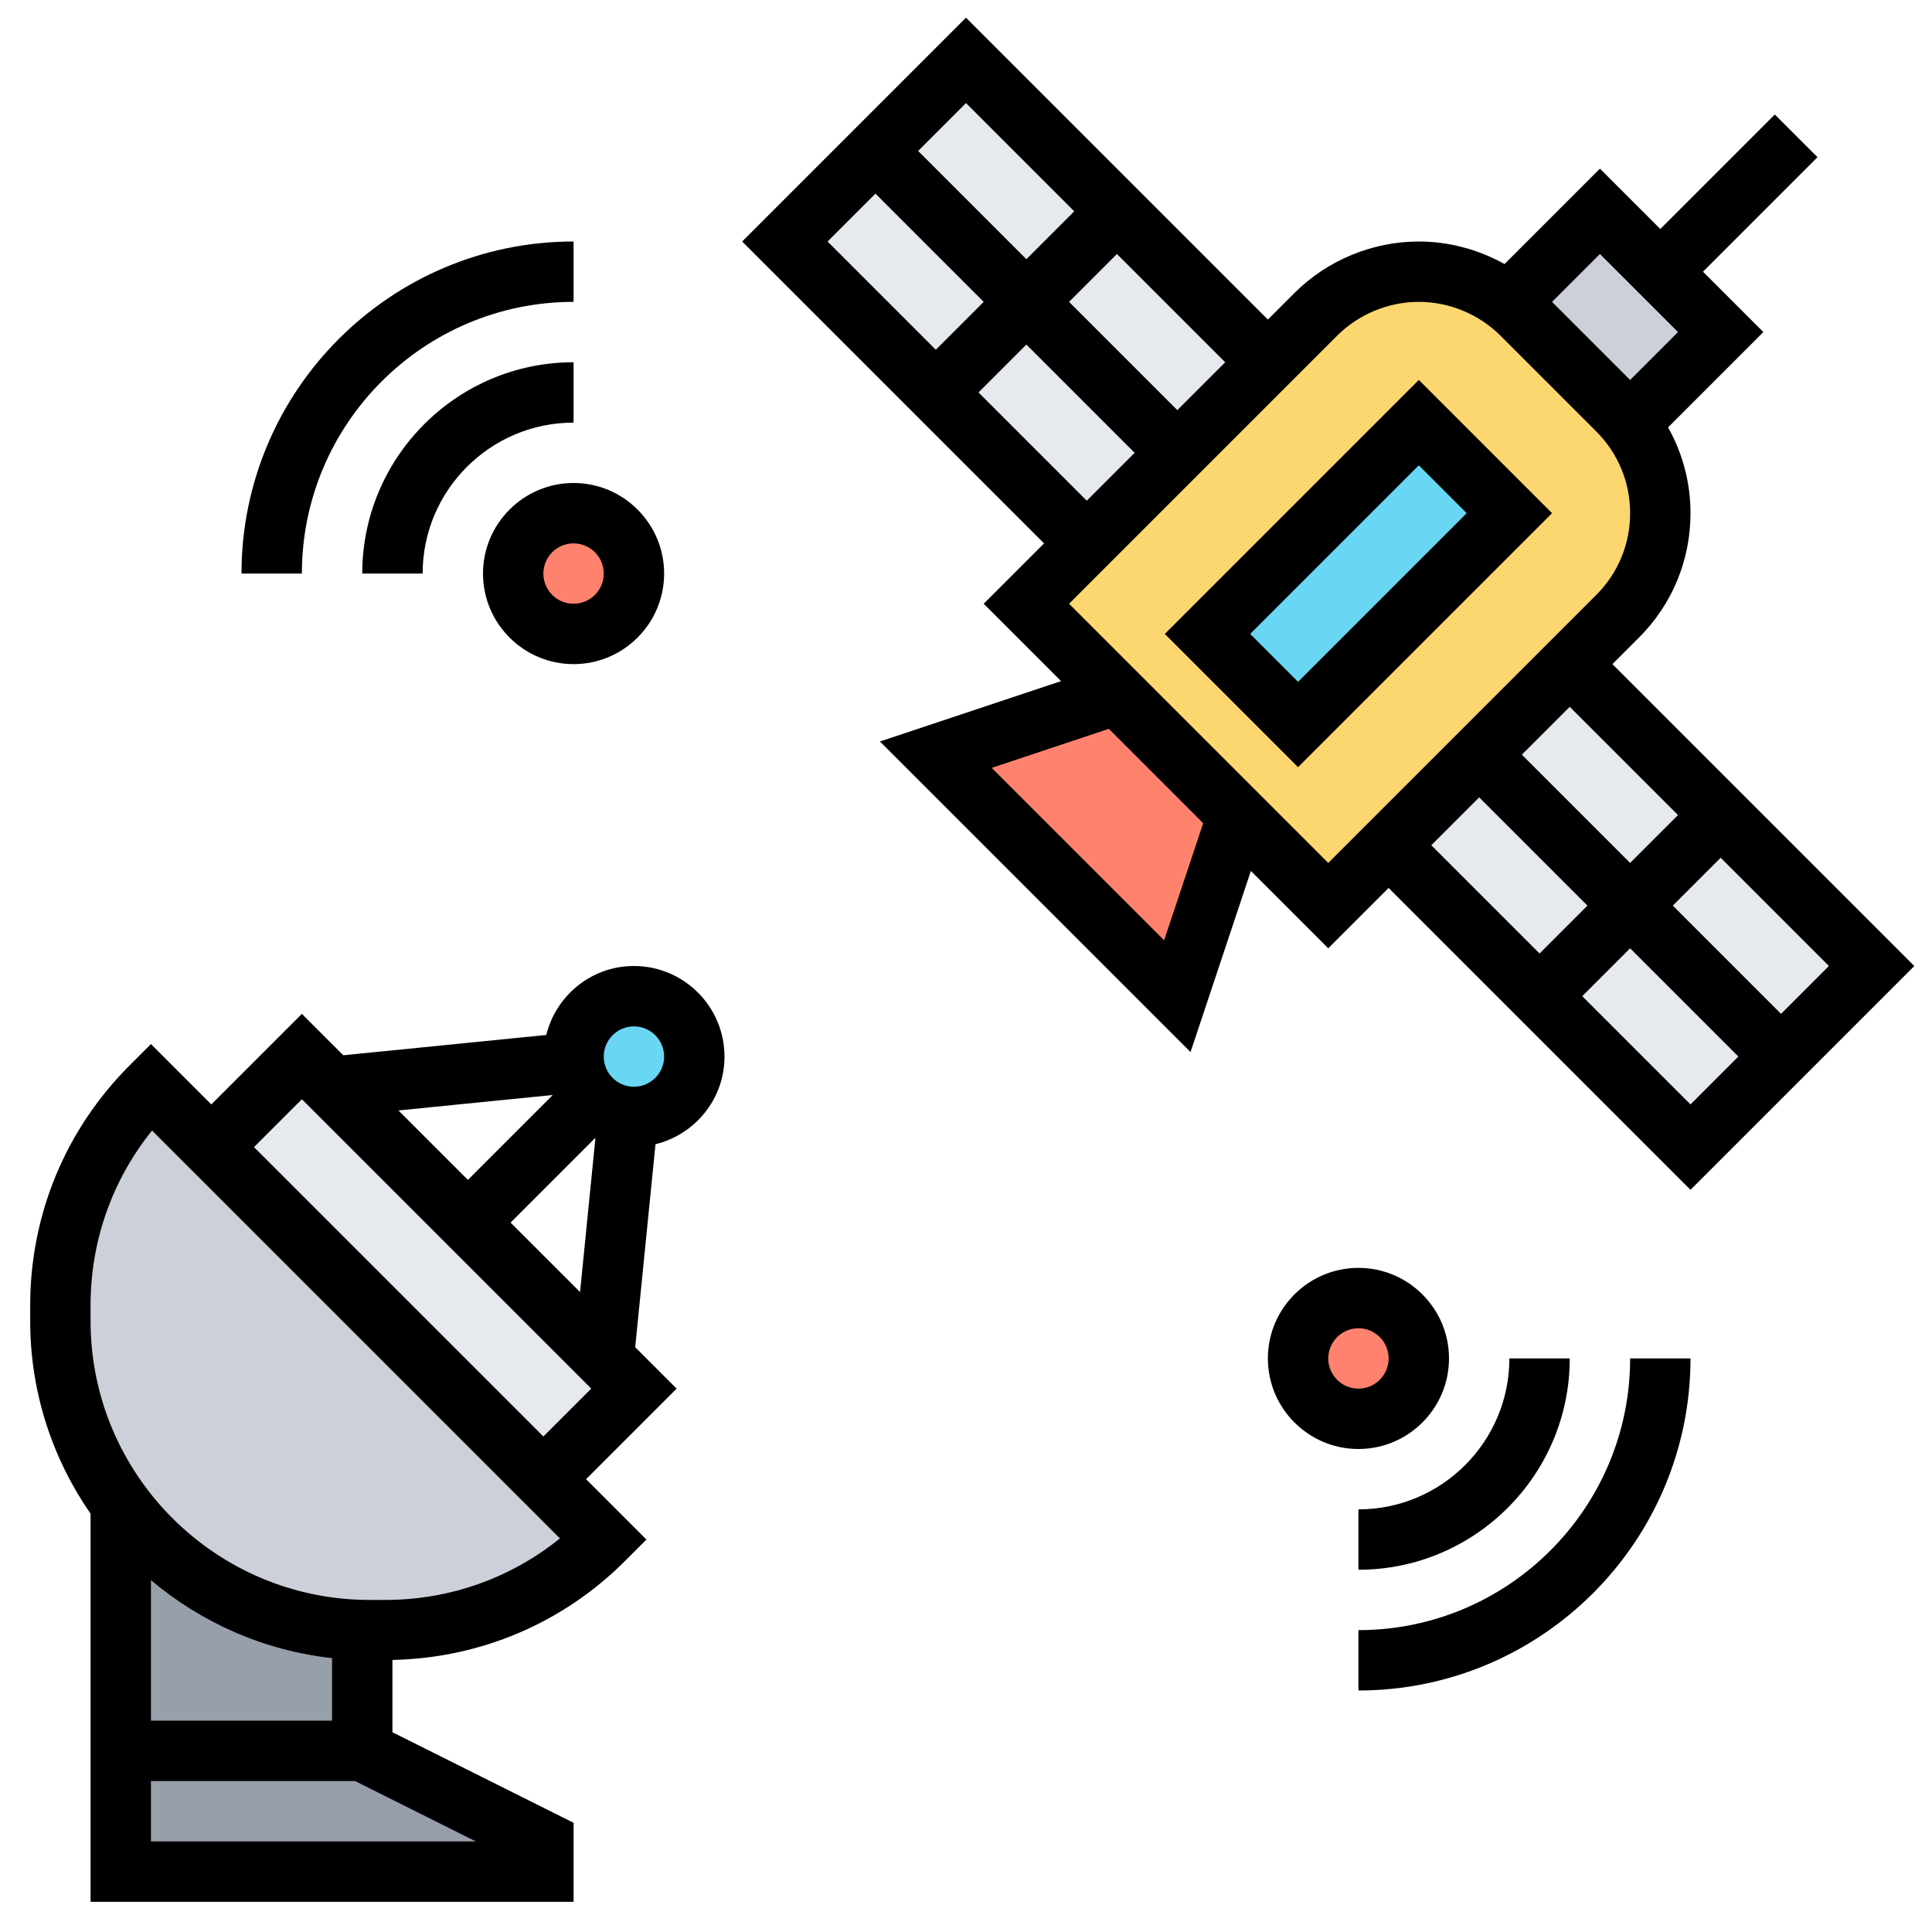 <svg id="Layer_5" enable-background="new 0 0 64 64" height="512" viewBox="0 0 64 64" width="512" xmlns="http://www.w3.org/2000/svg"><g><g><g><path d="m29.757 2.929h8.485v14.142h-8.485z" fill="#e6e9ed" transform="matrix(.707 -.707 .707 .707 2.887 26.971)"/></g><g><path d="m49.757 22.929h8.485v14.142h-8.485z" fill="#e6e9ed" transform="matrix(.707 -.707 .707 .707 -5.397 46.971)"/></g><g><path d="m57 11-3.03 3.03c-.11-.15-.24-.3-.38-.44l-3.18-3.18c-.14-.14-.29-.27-.44-.38l3.03-3.03 2 2z" fill="#ccd1d9"/></g><g><path d="m53.97 14.03c.67.84 1.03 1.89 1.03 2.97 0 1.28-.51 2.51-1.41 3.41l-1.59 1.59-3 3-3 3-2 2-3-3-4-4-3-3 2-2 3-3 3-3 1.59-1.59c.9-.9 2.13-1.41 3.41-1.41 1.08 0 2.13.36 2.97 1.03.15.11.3.24.44.38l3.18 3.18c.14.14.27.29.38.44z" fill="#fcd770"/></g><g><path d="m40.05 16.879h9.899v4.243h-9.899z" fill="#69d6f4" transform="matrix(.707 -.707 .707 .707 -.255 37.385)"/></g><g><path d="m41 27-2 6-8-8 6-2z" fill="#ff826e"/></g><g><path d="m18 61v1h-14v-4h8z" fill="#969faa"/></g><g><path d="m12 54v4h-8v-8.18c1.81 2.48 4.72 4.1 8 4.18z" fill="#969faa"/></g><g><path d="m18 49 2 2c-1.92 1.92-4.53 3-7.24 3h-.52c-.08 0-.16 0-.24 0-3.28-.08-6.19-1.7-8-4.18-1.26-1.7-2-3.8-2-6.06v-.52c0-1.36.27-2.68.78-3.92.51-1.23 1.26-2.36 2.22-3.32l2 2z" fill="#ccd1d9"/></g><g><path d="m21 46-3 3-11-11 3-3 1 1 4.5 4.5 4.5 4.5z" fill="#e6e9ed"/></g><g><path d="m21 33c1.1 0 2 .9 2 2s-.9 2-2 2c-.07 0-.14 0-.2-.01-.47-.05-.9-.26-1.21-.58-.32-.31-.53-.74-.58-1.21-.01-.06-.01-.13-.01-.2 0-1.1.9-2 2-2z" fill="#69d6f4"/></g><g><circle cx="19" cy="19" fill="#ff826e" r="2"/></g><g><circle cx="45" cy="45" fill="#ff826e" r="2"/></g></g><g><path d="m53.414 22 .879-.879c1.101-1.1 1.707-2.564 1.707-4.121 0-1.012-.261-1.984-.743-2.843l3.157-3.157-2-2 3.793-3.793-1.414-1.414-3.793 3.793-2-2-3.161 3.161c-.863-.481-1.843-.747-2.839-.747-1.534 0-3.036.622-4.121 1.707l-.879.879-10-10-7.414 7.414 10 10-2 2 2.563 2.563-6 2 10.289 10.288 1.999-6 2.563 2.563 2-2 10 10 7.414-7.414zm7.172 10-1.586 1.586-3.586-3.586 1.586-1.586zm-5-5-1.586 1.586-3.586-3.586 1.586-1.586zm0-16-1.586 1.586-2.586-2.586 1.586-1.586zm-16.586 2.586-3.586-3.586 1.586-1.586 3.586 3.586zm-3.414-6.586-1.586 1.586-3.586-3.586 1.586-1.586zm-6.586-.586 3.586 3.586-1.586 1.586-3.586-3.586zm3.414 6.586 1.586-1.586 3.586 3.586-1.586 1.586zm6.149 18.149-5.711-5.712 3.879-1.293 3.126 3.126zm-3.149-11.149 8.879-8.879c.713-.712 1.699-1.121 2.707-1.121s1.994.409 2.707 1.121l3.172 3.172c.723.723 1.121 1.685 1.121 2.707s-.398 1.984-1.121 2.707l-8.879 8.879zm13.586 6.414 3.586 3.586-1.586 1.586-3.586-3.586zm3.414 6.586 1.586-1.586 3.586 3.586-1.586 1.586z"/><path d="m38.586 21 4.414 4.414 8.414-8.414-4.414-4.414zm4.414 1.586-1.586-1.586 5.586-5.586 1.586 1.586z"/><path d="m21 32c-1.407 0-2.582.977-2.904 2.285l-6.724.672-1.372-1.371-3 3-2-2-.707.707c-2.123 2.124-3.293 4.947-3.293 7.95v.515c0 2.371.742 4.57 2 6.385v12.857h16v-2.618l-6-3v-2.394c2.912-.062 5.642-1.215 7.707-3.281l.707-.707-2-2 3-3-1.372-1.372.672-6.724c1.309-.322 2.286-1.497 2.286-2.904 0-1.654-1.346-3-3-3zm-2.705 4.275c.002.003.004.006.005.01l-2.8 2.801-2.301-2.301zm-7.295 20.725h-6v-4.657c1.66 1.402 3.728 2.333 6 2.584zm4.764 4h-10.764v-2h6.764zm-3.006-8h-.516c-5.096 0-9.242-4.146-9.242-9.243v-.515c0-2.132.717-4.154 2.037-5.791l13.511 13.511c-1.636 1.321-3.658 2.038-5.79 2.038zm5.242-5.414-9.586-9.586 1.586-1.586 9.586 9.586zm-1.086-7.086 2.801-2.801c.003.002.006.004.009.005l-.509 5.096zm4.086-4.5c-.552 0-1-.449-1-1s.448-1 1-1 1 .449 1 1-.448 1-1 1z"/><path d="m16 19c0 1.654 1.346 3 3 3s3-1.346 3-3-1.346-3-3-3-3 1.346-3 3zm4 0c0 .551-.448 1-1 1s-1-.449-1-1 .448-1 1-1 1 .449 1 1z"/><path d="m19 12c-3.859 0-7 3.14-7 7h2c0-2.757 2.243-5 5-5z"/><path d="m19 10v-2c-6.065 0-11 4.935-11 11h2c0-4.962 4.037-9 9-9z"/><path d="m48 45c0-1.654-1.346-3-3-3s-3 1.346-3 3 1.346 3 3 3 3-1.346 3-3zm-4 0c0-.551.448-1 1-1s1 .449 1 1-.448 1-1 1-1-.449-1-1z"/><path d="m45 52c3.859 0 7-3.14 7-7h-2c0 2.757-2.243 5-5 5z"/><path d="m45 54v2c6.065 0 11-4.935 11-11h-2c0 4.962-4.037 9-9 9z"/></g></g></svg>